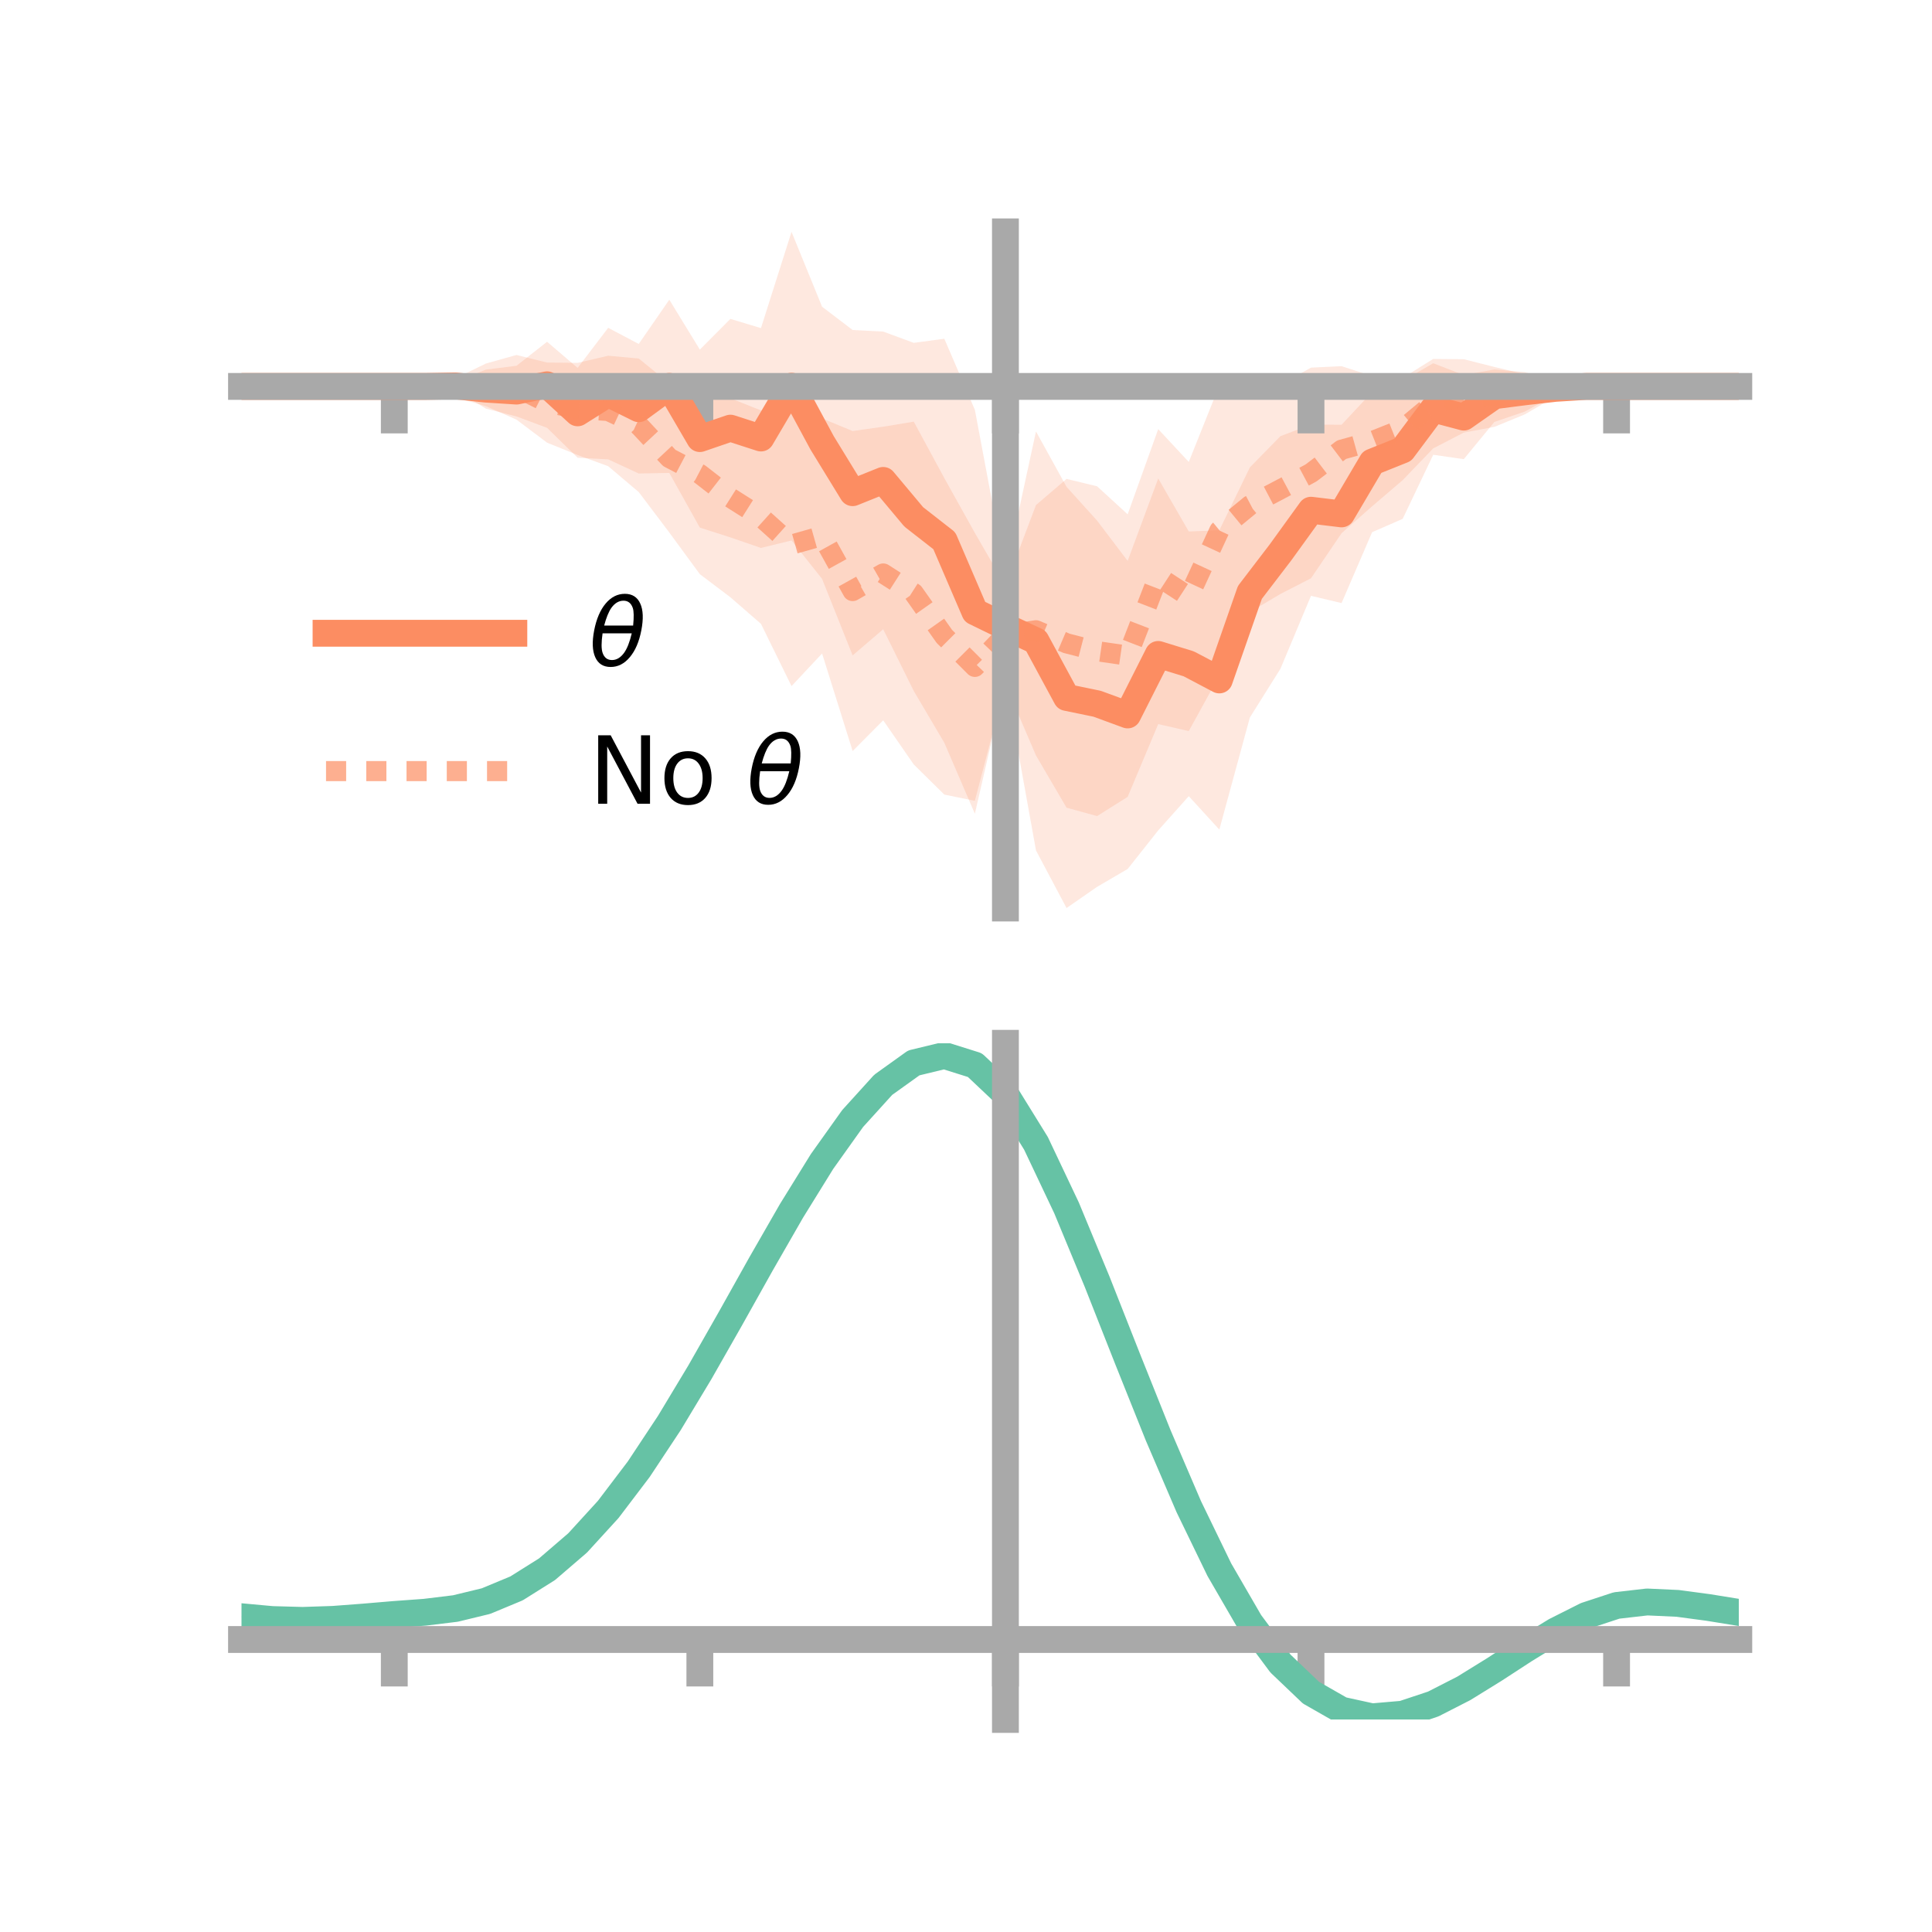 <?xml version="1.0" encoding="utf-8" standalone="no"?>
<!DOCTYPE svg PUBLIC "-//W3C//DTD SVG 1.1//EN"
  "http://www.w3.org/Graphics/SVG/1.1/DTD/svg11.dtd">
<!-- Created with matplotlib (https://matplotlib.org/) -->
<svg height="144pt" version="1.1" viewBox="0 0 144 144" width="144pt" xmlns="http://www.w3.org/2000/svg" xmlns:xlink="http://www.w3.org/1999/xlink">
 <defs>
  <style type="text/css">*{stroke-linecap:butt;stroke-linejoin:round;}</style>
 </defs>
 <g id="figure_1">
  <g id="patch_1">
   <path d="M 0 144 
L 144 144 
L 144 0 
L 0 0 
z
" style="fill:none;"/>
  </g>
  <g id="axes_1">
   <g id="patch_2">
    <path d="M 18 67.68 
L 129.6 67.68 
L 129.6 17.28 
L 18 17.28 
z
" style="fill:none;"/>
   </g>
   <g id="PolyCollection_1">
    <path clip-path="url(#p1d2a301b0d)" d="M 18 28.803 
L 18 28.803 
L 20.278 28.803 
L 22.555 28.803 
L 24.833 28.803 
L 27.11 28.803 
L 29.388 28.803 
L 31.665 28.803 
L 33.943 28.456 
L 36.22 27.548 
L 38.498 27.262 
L 40.776 25.473 
L 43.053 27.422 
L 45.331 24.433 
L 47.608 25.636 
L 49.886 22.339 
L 52.163 26.057 
L 54.441 23.769 
L 56.718 24.455 
L 58.996 17.28 
L 61.273 22.861 
L 63.551 24.597 
L 65.829 24.714 
L 68.106 25.554 
L 70.384 25.247 
L 72.661 30.545 
L 74.939 42.672 
L 77.216 32.157 
L 79.494 36.286 
L 81.771 38.806 
L 84.049 41.807 
L 86.327 35.662 
L 88.604 39.614 
L 90.882 39.526 
L 93.159 34.836 
L 95.437 32.509 
L 97.714 31.646 
L 99.992 31.658 
L 102.269 29.221 
L 104.547 28.389 
L 106.824 27.075 
L 109.102 27.955 
L 111.38 27.539 
L 113.657 27.735 
L 115.935 28.465 
L 118.212 28.803 
L 120.49 28.803 
L 122.767 28.803 
L 125.045 28.803 
L 127.322 28.803 
L 129.6 28.803 
L 129.6 28.803 
L 129.6 28.803 
L 127.322 28.803 
L 125.045 28.803 
L 122.767 28.803 
L 120.49 28.803 
L 118.212 28.803 
L 115.935 29.426 
L 113.657 30.673 
L 111.38 31.451 
L 109.102 34.223 
L 106.824 33.897 
L 104.547 38.673 
L 102.269 39.667 
L 99.992 44.95 
L 97.714 44.409 
L 95.437 49.845 
L 93.159 53.475 
L 90.882 61.833 
L 88.604 59.343 
L 86.327 61.892 
L 84.049 64.769 
L 81.771 66.1 
L 79.494 67.68 
L 77.216 63.386 
L 74.939 50.743 
L 72.661 60.652 
L 70.384 55.361 
L 68.106 51.499 
L 65.829 46.901 
L 63.551 48.85 
L 61.273 43.146 
L 58.996 40.282 
L 56.718 40.84 
L 54.441 40.054 
L 52.163 39.325 
L 49.886 35.249 
L 47.608 35.292 
L 45.331 34.238 
L 43.053 34.119 
L 40.776 31.889 
L 38.498 31.039 
L 36.22 30.458 
L 33.943 29.067 
L 31.665 28.803 
L 29.388 28.803 
L 27.11 28.803 
L 24.833 28.803 
L 22.555 28.803 
L 20.278 28.803 
L 18 28.803 
z
" style="fill:#fc8d62;fill-opacity:0.2;"/>
   </g>
   <g id="PolyCollection_2">
    <path clip-path="url(#p1d2a301b0d)" d="M 18 28.803 
L 18 28.803 
L 20.278 28.803 
L 22.555 28.803 
L 24.833 28.803 
L 27.11 28.803 
L 29.388 28.803 
L 31.665 28.448 
L 33.943 28.2 
L 36.22 27.095 
L 38.498 26.458 
L 40.776 27.022 
L 43.053 27.047 
L 45.331 26.514 
L 47.608 26.721 
L 49.886 28.578 
L 52.163 27.862 
L 54.441 29.684 
L 56.718 30.589 
L 58.996 30.045 
L 61.273 31.187 
L 63.551 32.127 
L 65.829 31.804 
L 68.106 31.426 
L 70.384 35.634 
L 72.661 39.721 
L 74.939 43.662 
L 77.216 37.646 
L 79.494 35.695 
L 81.771 36.246 
L 84.049 38.335 
L 86.327 31.984 
L 88.604 34.431 
L 90.882 28.737 
L 93.159 29.714 
L 95.437 28.67 
L 97.714 27.402 
L 99.992 27.293 
L 102.269 28.032 
L 104.547 28.17 
L 106.824 26.753 
L 109.102 26.775 
L 111.38 27.349 
L 113.657 27.898 
L 115.935 28.137 
L 118.212 28.488 
L 120.49 28.803 
L 122.767 28.803 
L 125.045 28.803 
L 127.322 28.803 
L 129.6 28.803 
L 129.6 28.803 
L 129.6 28.803 
L 127.322 28.803 
L 125.045 28.803 
L 122.767 28.803 
L 120.49 28.803 
L 118.212 29.221 
L 115.935 29.555 
L 113.657 30.883 
L 111.38 31.818 
L 109.102 32.242 
L 106.824 33.42 
L 104.547 35.788 
L 102.269 37.736 
L 99.992 39.744 
L 97.714 43.101 
L 95.437 44.271 
L 93.159 45.619 
L 90.882 50.35 
L 88.604 54.49 
L 86.327 53.97 
L 84.049 59.393 
L 81.771 60.826 
L 79.494 60.201 
L 77.216 56.308 
L 74.939 50.991 
L 72.661 59.688 
L 70.384 59.225 
L 68.106 56.979 
L 65.829 53.688 
L 63.551 55.979 
L 61.273 48.707 
L 58.996 51.138 
L 56.718 46.497 
L 54.441 44.518 
L 52.163 42.796 
L 49.886 39.69 
L 47.608 36.675 
L 45.331 34.748 
L 43.053 33.913 
L 40.776 32.995 
L 38.498 31.277 
L 36.22 30.274 
L 33.943 29.615 
L 31.665 29.086 
L 29.388 28.803 
L 27.11 28.803 
L 24.833 28.803 
L 22.555 28.803 
L 20.278 28.803 
L 18 28.803 
z
" style="fill:#fc8d62;fill-opacity:0.2;"/>
   </g>
   <g id="matplotlib.axis_1">
    <g id="xtick_1">
     <g id="line2d_1">
      <defs>
       <path d="M 0 0 
L 0 3.5 
" id="m2c0acd2fb0" style="stroke:#a9a9a9;stroke-width:2;"/>
      </defs>
      <g>
       <use style="fill:#a9a9a9;stroke:#a9a9a9;stroke-width:2;" x="29.388" xlink:href="#m2c0acd2fb0" y="28.803"/>
      </g>
     </g>
    </g>
    <g id="xtick_2">
     <g id="line2d_2">
      <g>
       <use style="fill:#a9a9a9;stroke:#a9a9a9;stroke-width:2;" x="52.163" xlink:href="#m2c0acd2fb0" y="28.803"/>
      </g>
     </g>
    </g>
    <g id="xtick_3">
     <g id="line2d_3">
      <g>
       <use style="fill:#a9a9a9;stroke:#a9a9a9;stroke-width:2;" x="74.939" xlink:href="#m2c0acd2fb0" y="28.803"/>
      </g>
     </g>
    </g>
    <g id="xtick_4">
     <g id="line2d_4">
      <g>
       <use style="fill:#a9a9a9;stroke:#a9a9a9;stroke-width:2;" x="97.714" xlink:href="#m2c0acd2fb0" y="28.803"/>
      </g>
     </g>
    </g>
    <g id="xtick_5">
     <g id="line2d_5">
      <g>
       <use style="fill:#a9a9a9;stroke:#a9a9a9;stroke-width:2;" x="120.49" xlink:href="#m2c0acd2fb0" y="28.803"/>
      </g>
     </g>
    </g>
   </g>
   <g id="matplotlib.axis_2"/>
   <g id="line2d_6">
    <path clip-path="url(#p1d2a301b0d)" d="M 18 28.803 
L 20.278 28.803 
L 22.555 28.803 
L 24.833 28.803 
L 27.11 28.803 
L 29.388 28.803 
L 31.665 28.803 
L 33.943 28.761 
L 36.22 29.003 
L 38.498 29.15 
L 40.776 28.681 
L 43.053 30.771 
L 45.331 29.336 
L 47.608 30.464 
L 49.886 28.794 
L 52.163 32.691 
L 54.441 31.911 
L 56.718 32.647 
L 58.996 28.781 
L 61.273 33.004 
L 63.551 36.723 
L 65.829 35.807 
L 68.106 38.526 
L 70.384 40.304 
L 72.661 45.599 
L 74.939 46.708 
L 77.216 47.772 
L 79.494 51.983 
L 81.771 52.453 
L 84.049 53.288 
L 86.327 48.777 
L 88.604 49.479 
L 90.882 50.679 
L 93.159 44.155 
L 95.437 41.177 
L 97.714 38.028 
L 99.992 38.304 
L 102.269 34.444 
L 104.547 33.531 
L 106.824 30.486 
L 109.102 31.089 
L 111.38 29.495 
L 113.657 29.204 
L 115.935 28.945 
L 118.212 28.803 
L 120.49 28.803 
L 122.767 28.803 
L 125.045 28.803 
L 127.322 28.803 
L 129.6 28.803 
" style="fill:none;stroke:#fc8d62;stroke-linecap:square;stroke-width:2;"/>
   </g>
   <g id="line2d_7">
    <path clip-path="url(#p1d2a301b0d)" d="M 18 28.803 
L 20.278 28.803 
L 22.555 28.803 
L 24.833 28.803 
L 27.11 28.803 
L 29.388 28.803 
L 31.665 28.767 
L 33.943 28.908 
L 36.22 28.685 
L 38.498 28.868 
L 40.776 30.009 
L 43.053 30.48 
L 45.331 30.631 
L 47.608 31.698 
L 49.886 34.134 
L 52.163 35.329 
L 54.441 37.101 
L 56.718 38.543 
L 58.996 40.592 
L 61.273 39.947 
L 63.551 44.053 
L 65.829 42.746 
L 68.106 44.202 
L 70.384 47.43 
L 72.661 49.705 
L 74.939 47.326 
L 77.216 46.977 
L 79.494 47.948 
L 81.771 48.536 
L 84.049 48.864 
L 86.327 42.977 
L 88.604 44.461 
L 90.882 39.543 
L 93.159 37.666 
L 95.437 36.47 
L 97.714 35.252 
L 99.992 33.519 
L 102.269 32.884 
L 104.547 31.979 
L 106.824 30.087 
L 109.102 29.508 
L 111.38 29.583 
L 113.657 29.39 
L 115.935 28.846 
L 118.212 28.855 
L 120.49 28.803 
L 122.767 28.803 
L 125.045 28.803 
L 127.322 28.803 
L 129.6 28.803 
" style="fill:none;stroke:#fc8d62;stroke-dasharray:1.5,1.5;stroke-dashoffset:0;stroke-opacity:0.7;stroke-width:1.5;"/>
   </g>
   <g id="patch_3">
    <path d="M 74.939 67.68 
L 74.939 17.28 
" style="fill:none;stroke:#a9a9a9;stroke-linecap:square;stroke-linejoin:miter;stroke-width:2;"/>
   </g>
   <g id="patch_4">
    <path d="M 129.6 67.68 
L 129.6 17.28 
" style="fill:none;"/>
   </g>
   <g id="patch_5">
    <path d="M 18 28.803 
L 129.6 28.803 
" style="fill:none;stroke:#a9a9a9;stroke-linecap:square;stroke-linejoin:miter;stroke-width:2;"/>
   </g>
   <g id="patch_6">
    <path d="M 18 17.28 
L 129.6 17.28 
" style="fill:none;"/>
   </g>
   <g id="legend_1">
    <g id="line2d_8">
     <path d="M 24.3 47.2 
L 38.3 47.2 
" style="fill:none;stroke:#fc8d62;stroke-linecap:square;stroke-width:2;"/>
    </g>
    <g id="line2d_9"/>
    <g id="text_1">
     <!-- $\theta$ -->
     <g transform="translate(43.9 49.65)scale(0.07 -0.07)">
      <defs>
       <path d="M 45.516 34.672 
L 14.453 34.672 
Q 12.359 20.062 14.5 13.875 
Q 17.188 6.25 24.469 6.25 
Q 31.781 6.25 37.359 13.922 
Q 42.234 20.656 45.516 34.672 
z
M 47.016 42.969 
Q 48.344 56.844 46.625 61.719 
Q 43.953 69.438 36.766 69.438 
Q 29.297 69.438 23.828 61.812 
Q 19.531 55.672 16.156 42.969 
z
M 38.188 76.766 
Q 49.906 76.766 54.594 66.406 
Q 59.281 56.109 55.719 37.844 
Q 52.203 19.625 43.453 9.281 
Q 34.766 -1.125 23.047 -1.125 
Q 11.281 -1.125 6.641 9.281 
Q 2 19.625 5.516 37.844 
Q 9.078 56.109 17.719 66.406 
Q 26.422 76.766 38.188 76.766 
z
" id="DejaVuSans-Oblique-952"/>
      </defs>
      <use transform="translate(0 0.234)" xlink:href="#DejaVuSans-Oblique-952"/>
     </g>
    </g>
    <g id="line2d_10">
     <path d="M 24.3 57.474 
L 38.3 57.474 
" style="fill:none;stroke:#fc8d62;stroke-dasharray:1.5,1.5;stroke-dashoffset:0;stroke-opacity:0.7;stroke-width:1.5;"/>
    </g>
    <g id="line2d_11"/>
    <g id="text_2">
     <!-- No $\theta$ -->
     <g transform="translate(43.9 59.924)scale(0.07 -0.07)">
      <defs>
       <path d="M 9.812 72.906 
L 23.094 72.906 
L 55.422 11.922 
L 55.422 72.906 
L 64.984 72.906 
L 64.984 0 
L 51.703 0 
L 19.391 60.984 
L 19.391 0 
L 9.812 0 
z
" id="DejaVuSans-78"/>
       <path d="M 30.609 48.391 
Q 23.391 48.391 19.188 42.75 
Q 14.984 37.109 14.984 27.297 
Q 14.984 17.484 19.156 11.844 
Q 23.344 6.203 30.609 6.203 
Q 37.797 6.203 41.984 11.859 
Q 46.188 17.531 46.188 27.297 
Q 46.188 37.016 41.984 42.703 
Q 37.797 48.391 30.609 48.391 
z
M 30.609 56 
Q 42.328 56 49.016 48.375 
Q 55.719 40.766 55.719 27.297 
Q 55.719 13.875 49.016 6.219 
Q 42.328 -1.422 30.609 -1.422 
Q 18.844 -1.422 12.172 6.219 
Q 5.516 13.875 5.516 27.297 
Q 5.516 40.766 12.172 48.375 
Q 18.844 56 30.609 56 
z
" id="DejaVuSans-111"/>
       <path id="DejaVuSans-32"/>
      </defs>
      <use transform="translate(0 0.234)" xlink:href="#DejaVuSans-78"/>
      <use transform="translate(74.805 0.234)" xlink:href="#DejaVuSans-111"/>
      <use transform="translate(135.986 0.234)" xlink:href="#DejaVuSans-32"/>
      <use transform="translate(167.773 0.234)" xlink:href="#DejaVuSans-Oblique-952"/>
     </g>
    </g>
   </g>
  </g>
  <g id="axes_2">
   <g id="patch_7">
    <path d="M 18 128.16 
L 129.6 128.16 
L 129.6 77.76 
L 18 77.76 
z
" style="fill:none;"/>
   </g>
   <g id="PolyCollection_3">
    <path clip-path="url(#pda7fd67718)" d="M 18 120.54 
L 18 120.465 
L 20.278 120.682 
L 22.555 120.745 
L 24.833 120.661 
L 27.11 120.48 
L 29.388 120.279 
L 31.665 120.107 
L 33.943 119.823 
L 36.22 119.267 
L 38.498 118.309 
L 40.776 116.86 
L 43.053 114.866 
L 45.331 112.32 
L 47.608 109.253 
L 49.886 105.734 
L 52.163 101.863 
L 54.441 97.77 
L 56.718 93.61 
L 58.996 89.558 
L 61.273 85.802 
L 63.551 82.542 
L 65.829 79.981 
L 68.106 78.321 
L 70.384 77.76 
L 72.661 78.486 
L 74.939 80.669 
L 77.216 84.398 
L 79.494 89.273 
L 81.771 94.848 
L 84.049 100.704 
L 86.327 106.478 
L 88.604 111.869 
L 90.882 116.644 
L 93.159 120.637 
L 95.437 123.751 
L 97.714 125.95 
L 99.992 127.262 
L 102.269 127.765 
L 104.547 127.572 
L 106.824 126.824 
L 109.102 125.676 
L 111.38 124.29 
L 113.657 122.832 
L 115.935 121.459 
L 118.212 120.326 
L 120.49 119.583 
L 122.767 119.325 
L 125.045 119.435 
L 127.322 119.75 
L 129.6 120.129 
L 129.6 120.23 
L 129.6 120.23 
L 127.322 119.875 
L 125.045 119.578 
L 122.767 119.48 
L 120.49 119.743 
L 118.212 120.497 
L 115.935 121.658 
L 113.657 123.073 
L 111.38 124.58 
L 109.102 126.01 
L 106.824 127.191 
L 104.547 127.958 
L 102.269 128.16 
L 99.992 127.666 
L 97.714 126.377 
L 95.437 124.232 
L 93.159 121.211 
L 90.882 117.346 
L 88.604 112.723 
L 86.327 107.499 
L 84.049 101.897 
L 81.771 96.207 
L 79.494 90.784 
L 77.216 86.038 
L 74.939 82.408 
L 72.661 80.288 
L 70.384 79.584 
L 68.106 80.127 
L 65.829 81.73 
L 63.551 84.196 
L 61.273 87.33 
L 58.996 90.934 
L 56.718 94.815 
L 54.441 98.794 
L 52.163 102.705 
L 49.886 106.401 
L 47.608 109.761 
L 45.331 112.694 
L 43.053 115.136 
L 40.776 117.059 
L 38.498 118.47 
L 36.22 119.408 
L 33.943 119.954 
L 31.665 120.227 
L 29.388 120.388 
L 27.11 120.573 
L 24.833 120.735 
L 22.555 120.803 
L 20.278 120.74 
L 18 120.54 
z
" style="fill:#66c2a5;fill-opacity:0.2;"/>
   </g>
   <g id="matplotlib.axis_3">
    <g id="xtick_6">
     <g id="line2d_12">
      <g>
       <use style="fill:#a9a9a9;stroke:#a9a9a9;stroke-width:2;" x="29.388" xlink:href="#m2c0acd2fb0" y="122.197"/>
      </g>
     </g>
    </g>
    <g id="xtick_7">
     <g id="line2d_13">
      <g>
       <use style="fill:#a9a9a9;stroke:#a9a9a9;stroke-width:2;" x="52.163" xlink:href="#m2c0acd2fb0" y="122.197"/>
      </g>
     </g>
    </g>
    <g id="xtick_8">
     <g id="line2d_14">
      <g>
       <use style="fill:#a9a9a9;stroke:#a9a9a9;stroke-width:2;" x="74.939" xlink:href="#m2c0acd2fb0" y="122.197"/>
      </g>
     </g>
    </g>
    <g id="xtick_9">
     <g id="line2d_15">
      <g>
       <use style="fill:#a9a9a9;stroke:#a9a9a9;stroke-width:2;" x="97.714" xlink:href="#m2c0acd2fb0" y="122.197"/>
      </g>
     </g>
    </g>
    <g id="xtick_10">
     <g id="line2d_16">
      <g>
       <use style="fill:#a9a9a9;stroke:#a9a9a9;stroke-width:2;" x="120.49" xlink:href="#m2c0acd2fb0" y="122.197"/>
      </g>
     </g>
    </g>
   </g>
   <g id="matplotlib.axis_4"/>
   <g id="line2d_17">
    <path clip-path="url(#pda7fd67718)" d="M 18 120.502 
L 20.278 120.711 
L 22.555 120.774 
L 24.833 120.698 
L 27.11 120.526 
L 29.388 120.333 
L 31.665 120.167 
L 33.943 119.889 
L 36.22 119.337 
L 38.498 118.39 
L 40.776 116.959 
L 43.053 115.001 
L 45.331 112.507 
L 47.608 109.507 
L 49.886 106.067 
L 52.163 102.284 
L 54.441 98.282 
L 56.718 94.213 
L 58.996 90.246 
L 61.273 86.566 
L 63.551 83.369 
L 65.829 80.856 
L 68.106 79.224 
L 70.384 78.672 
L 72.661 79.387 
L 74.939 81.538 
L 77.216 85.218 
L 79.494 90.029 
L 81.771 95.527 
L 84.049 101.3 
L 86.327 106.989 
L 88.604 112.296 
L 90.882 116.995 
L 93.159 120.924 
L 95.437 123.991 
L 97.714 126.163 
L 99.992 127.464 
L 102.269 127.962 
L 104.547 127.765 
L 106.824 127.007 
L 109.102 125.843 
L 111.38 124.435 
L 113.657 122.953 
L 115.935 121.558 
L 118.212 120.412 
L 120.49 119.663 
L 122.767 119.402 
L 125.045 119.507 
L 127.322 119.812 
L 129.6 120.18 
" style="fill:none;stroke:#66c2a5;stroke-linecap:square;stroke-width:2;"/>
   </g>
   <g id="patch_8">
    <path d="M 74.939 128.16 
L 74.939 77.76 
" style="fill:none;stroke:#a9a9a9;stroke-linecap:square;stroke-linejoin:miter;stroke-width:2;"/>
   </g>
   <g id="patch_9">
    <path d="M 129.6 128.16 
L 129.6 77.76 
" style="fill:none;"/>
   </g>
   <g id="patch_10">
    <path d="M 18 122.197 
L 129.6 122.197 
" style="fill:none;stroke:#a9a9a9;stroke-linecap:square;stroke-linejoin:miter;stroke-width:2;"/>
   </g>
   <g id="patch_11">
    <path d="M 18 77.76 
L 129.6 77.76 
" style="fill:none;"/>
   </g>
  </g>
 </g>
 <defs>
  <clipPath id="p1d2a301b0d">
   <rect height="50.4" width="111.6" x="18" y="17.28"/>
  </clipPath>
  <clipPath id="pda7fd67718">
   <rect height="50.4" width="111.6" x="18" y="77.76"/>
  </clipPath>
 </defs>
</svg>
